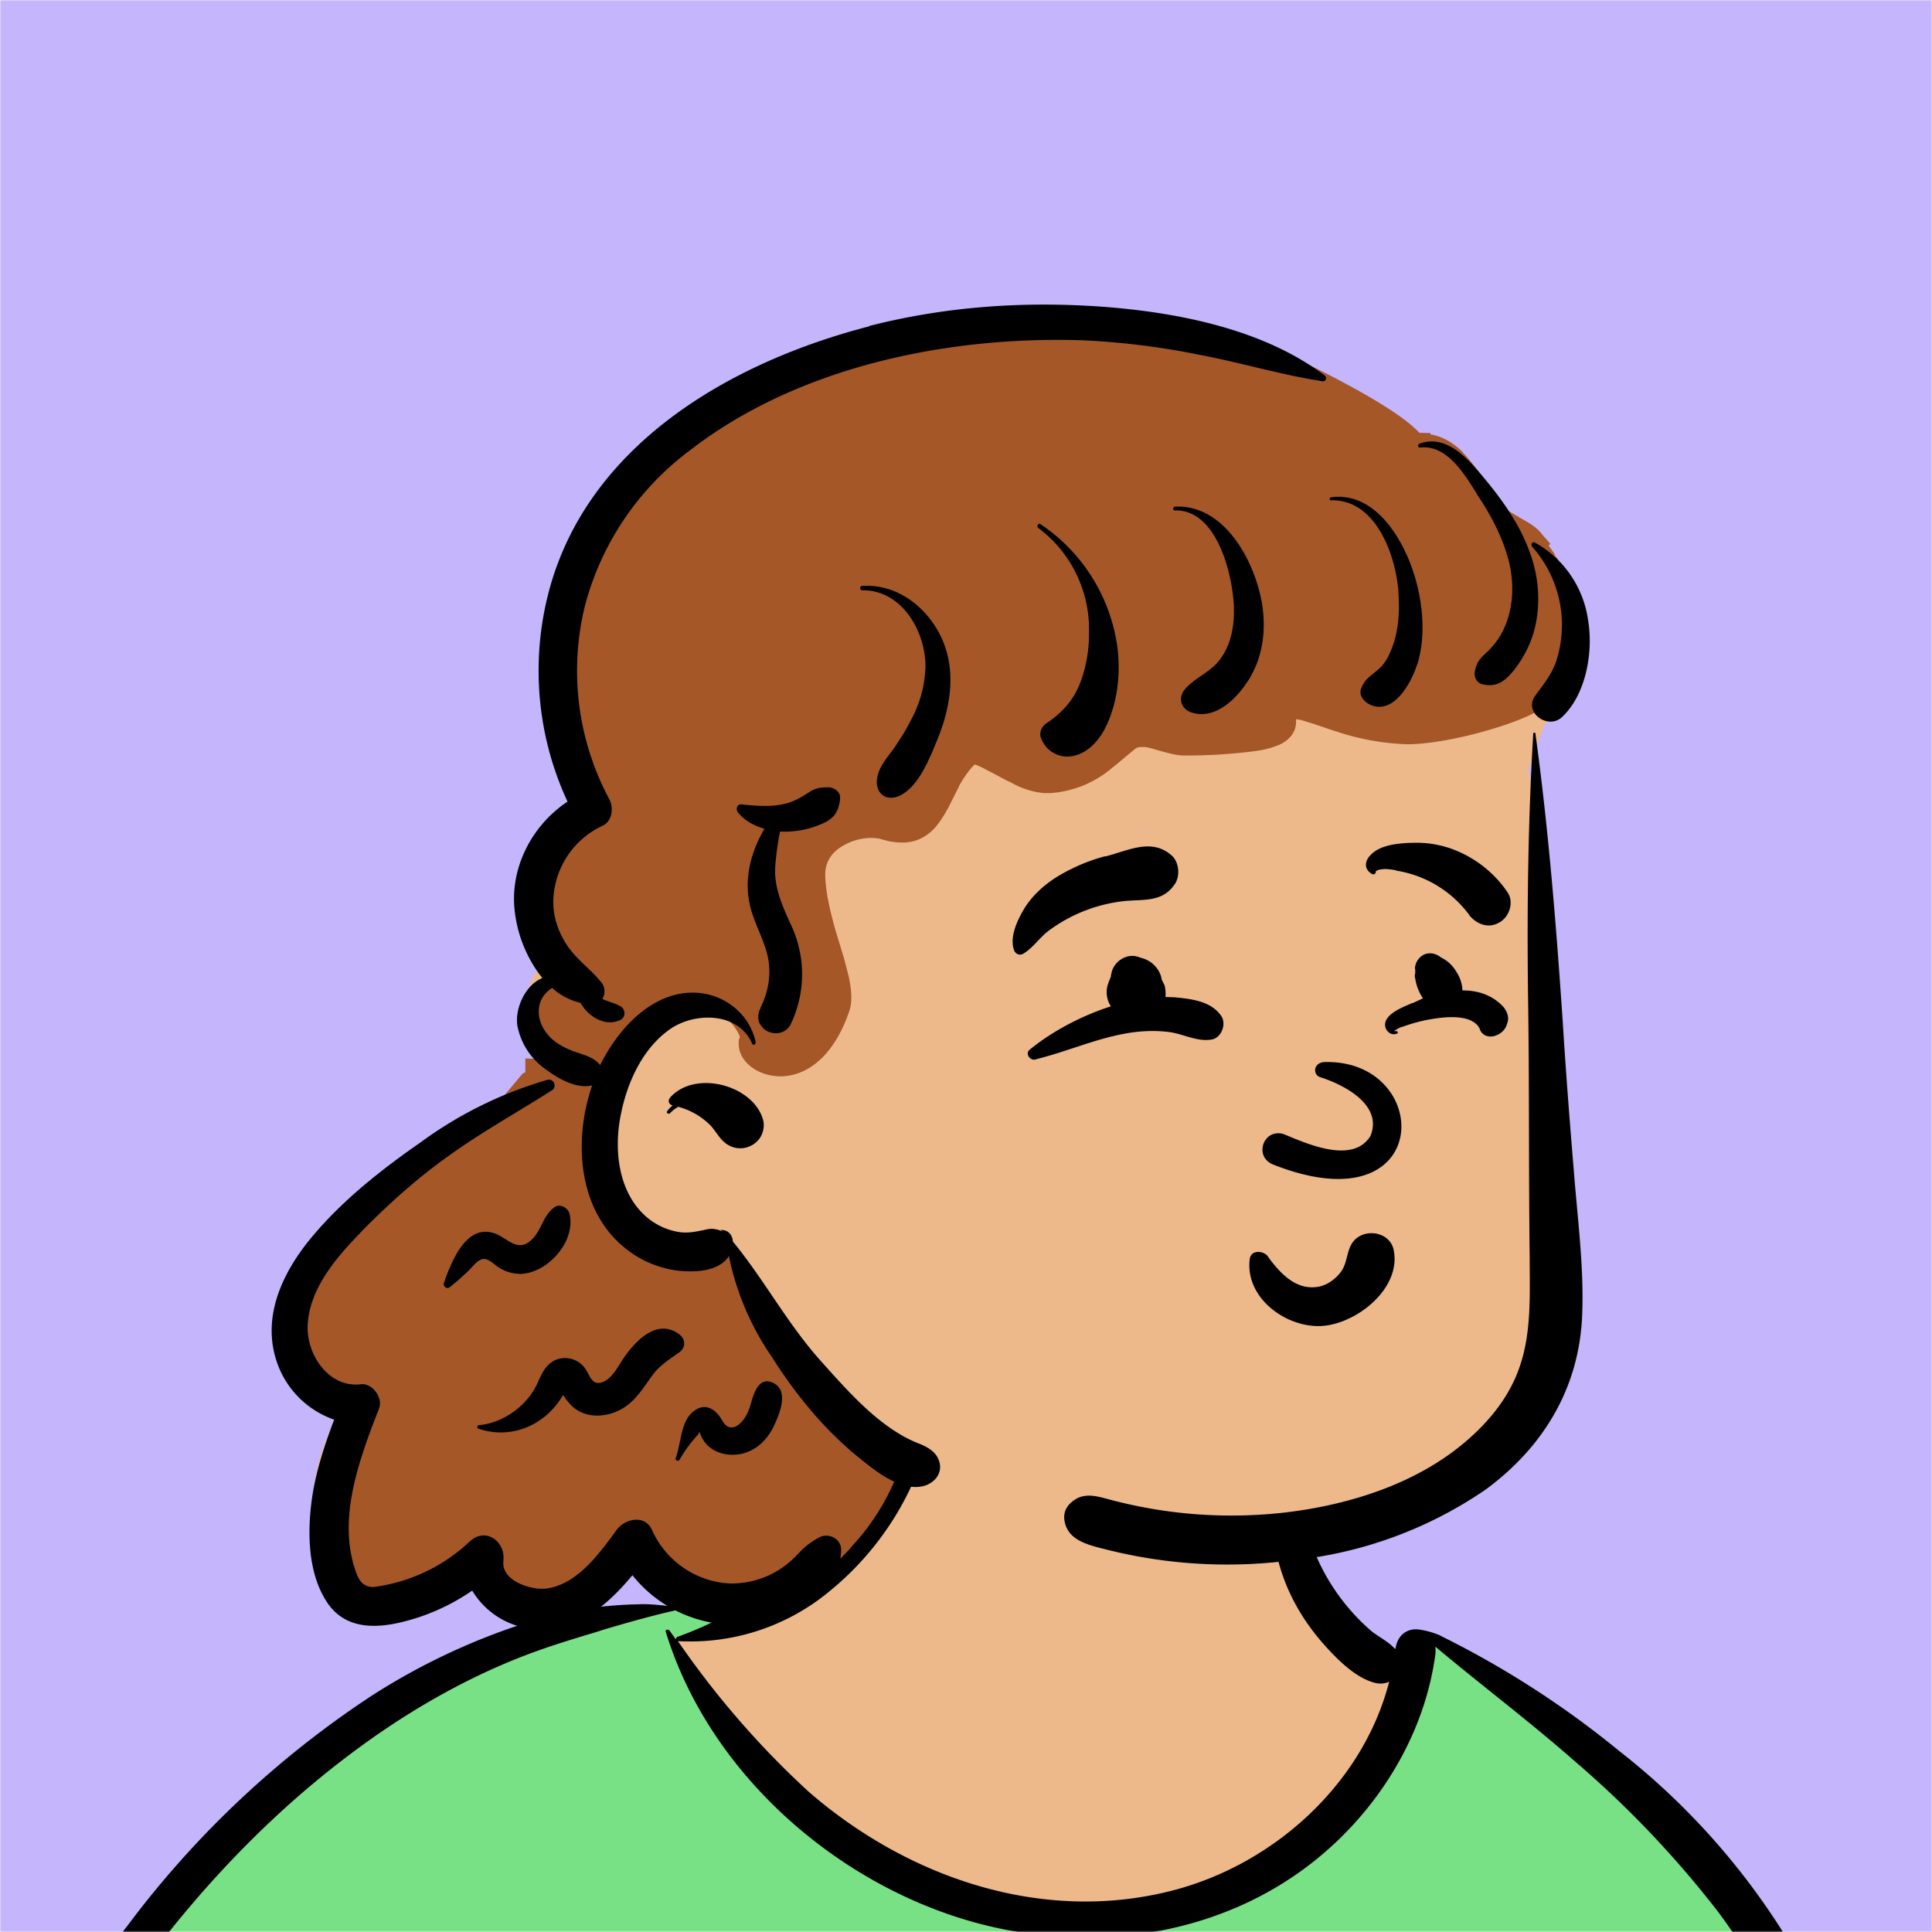 <svg xmlns="http://www.w3.org/2000/svg" viewBox="0 0 704 704" fill="none" shape-rendering="auto" width="512" height="512"><mask id="viewboxMask"><rect width="704" height="704" rx="0" ry="0" x="0" y="0" fill="#fff" /></mask><g mask="url(#viewboxMask)"><rect fill="#c4b5fd" width="704" height="704" x="0" y="0" /><g fill-rule="evenodd" clip-rule="evenodd"><path d="M705.3 1074a2351.1 2351.1 0 0 1-15.6-101c-1-7.7-2.5-16.4 2.7-22 7.3-8 14-14.8 14.8-26.2.8-10.7-2.8-22.4-5-32.8a809.4 809.4 0 0 0-17.3-64.7c-6.6-21.7-13.9-43.2-21.3-64.6-6.9-20-13.5-40.3-22.5-59.5-17-36.5-46-63.5-81.6-81.6-9-4.5-27-20.5-36.3-24-8.5-3.4-8.5 6.3-16.9 2.6-6.7-2.9-13-6.7-16.7-13.2-4-7-14.3-16.9-15.9-25-3.3-17.4.3-32.2-12-45.3a90 90 0 0 0-41.1-23.8c-33.7-9.3-78.5-2.8-98.8 28.5-9.7 14.9-13 33-26.2 45.1-11.4 10.7-8.8 18-23.6 23.4-.9.3-23.6-4.5-24.4-4.2-16.2-3.5-31.7 6.2-46.5 11.8a325.4 325.4 0 0 0-63 32.3 399.2 399.2 0 0 0-102.3 98.5 482.5 482.5 0 0 0-76.4 161c-1.7 6.4-3.5 13-1.5 19.4 1.7 5.3 5.4 9.2 9.8 12.4 6 4.3 18 7 17.7 15.7-.1 6.6-2.4 13.5-3.5 20-1.3 7.7-2.3 15.5-3.4 23.2-4.8 35.4-8.6 71-10.3 106.6a920 920 0 0 0-.5 106c.1 2.3.8 4.5 2 6.2-1 .4-1.2 2.4.1 2.7l2.7.5a12 12 0 0 0 7 2.4l5.5.2c19.3 4 38.6 7.9 58.1 10.8 23.8 3.5 47.6 6.3 71.5 8.7 49.2 4.8 98 3.2 147.1.6a1877 1877 0 0 1 147.4-2c49.2 1.4 98.4 3.5 147.6 4.4 55 1 110-.5 164.8-5 7.5-.5 12.2-6.5 10.7-14-8.9-44.7-19-89.1-27-134Z" fill="#edb98a"/><path d="m201 597.5 1.2-.4c14.5-5.7 29.6-14.8 45.4-11.4.5-.2 10.8 1.9 17.9 3.2l-6.7 7L247 598c40.7 67.1 88.8 100.7 144.3 100.7 55.5 0 97.7-33.6 126.4-100.7l4-1c.4 0 1 .2 1.5.4 9.3 3.6 27.4 19.6 36.3 24.1 35.6 18 64.5 45 81.6 81.6 8.7 18.6 15.2 38 21.8 57.5l.7 2c7.4 21.4 14.7 43 21.3 64.6 6.3 20.4 12 41 16.6 61.8l.7 2.9c2.2 10.4 5.8 22 5 32.8a29 29 0 0 1-3 10.7l-80.4 29 38.4 261.3c-35.1 1.5-70.3 2-105.5 1.3-49.2-.9-98.4-3-147.6-4.3-47.7-1.2-95.3-.7-143 1.7l-12 .6a946.3 946.3 0 0 1-139.5-1l-3.1-.3v-38.3l16.3-212.9-83-15.6-81.3-39.5a21.7 21.7 0 0 1-5.6-8.8c-1.9-6-.5-12 1-18l.5-1.3a492.8 492.8 0 0 1 76.4-161A399.3 399.3 0 0 1 138 629.7c19.8-13 40.9-23.9 63-32.3Z" fill="#78e185"/><path d="M232.2 584.6c5.1-.3 10.3.6 15.4 1 .4.1.6.8 0 .9-9 1.9-18 4.5-26.9 7.1l-3.8 1.2c-10 3-19.8 6-29.6 10-19.4 7.9-37.8 18.5-54.8 30.8C67.2 682.8 20 754.3-9.9 828.3a526 526 0 0 0-24.3 77c-.4 1.6-2 5.4-1 7 .7 1.3 3.6 2.1 5 2.9l4.5 2.3 25.2 12.9 2.3 1.1c38 18.6 78.4 34.4 121 35.5l.4-3.7a342 342 0 0 1 9.9-60c.3-1 1.6-.6 1.7.3 3 23.1 2 46.4 1 69.7-1.8 41-4.3 82.2-6.5 123.3-1.2 20.6-2.6 41-3.9 61.7-1.3 20.5-1.7 41.6-4.7 62-.6 4.6-6 7-10 6.6-4.4-.5-7.9-4.5-8-9 0-11.9 1.5-24 2.4-35.8l2.5-33.8c3.1-41.1 6.8-82.2 10.2-123.3a4771 4771 0 0 1 3.8-43.7C76.4 979.8 34.2 963-6.1 943.5c-.6 13.2-2 26.5-3.4 39.6-3.8 36.8-7.1 73.6-9.6 110.5a2254.2 2254.2 0 0 0-4.2 92.7l-.2 7c0 4.4-.5 8.5-4.3 11.7-3.7 3.3-8.9 3.5-12.6 0-5-4.6-4.2-10.9-4-17.1a1675.6 1675.6 0 0 1 1.8-47.2 1321 1321 0 0 1 10.5-109.5l2-14c3.5-26 7.5-52.7 15.5-77.9-3.1-1.5-6.2-3-9.3-4.7-5.5-2.7-11.2-5.4-16.6-8.4-4.2-2.5-7.9-5.8-9-10.8-1.4-5.5.6-11.5 2-16.9v-.4a502 502 0 0 1 26.6-80 523.2 523.2 0 0 1 67.8-117 353.8 353.8 0 0 1 88.7-83.3 239 239 0 0 1 53.8-25.7 142.6 142.6 0 0 1 42.8-7.5Zm90.1-66c6-6.5 18.1.2 15.2 8.8a108.2 108.2 0 0 1-34.7 52A79.4 79.4 0 0 1 247 598l1.7 2.4a321.1 321.1 0 0 0 46.1 52.6c36 31.2 84.8 48 132 36 37.1-9.4 69.8-38.8 79.4-76.2-1.3.6-3 .9-4.8.5-7.7-1.7-15.3-9.8-20.3-15.6-5.3-6.3-9.5-13-12.6-20.7-5.6-14-7.4-32.1.3-45.7 1-1.7 3-.7 3.3 1l.3 2.5c1.5 12.7 3.3 25 9.3 36.6a76 76 0 0 0 18.2 23.1c2.6 2 5.8 3.6 8.1 6l.5.4c.6-5 4.1-7.3 7.6-7.2 3.3.2 7.3 1.6 8.8 2.3l.1.1a341 341 0 0 1 65.1 42 259 259 0 0 1 88.4 129c7.5 25.3 11.8 51.4 16.3 77.4l2.8 16c4.2 23.9 8.9 48.4 18.4 70.7 2.5 5.7.6 11.1-5.5 13.4A1493 1493 0 0 1 688 953c3.7 16 6 32.5 8.7 48.5 6 34.1 13.2 68 19.4 102 3.2 17.5 6.1 35 9.3 52.3l4.7 25.2 2.4 13.6.1.7c.5 2.4 1 4.9.4 7.3-.8 2.7-2.9 4.6-4.8 6.6-1.6 1.6-3.8 1.6-5.7.7l-.7-.3c-3.4-1.6-6-3.2-7.3-7-.7-2.5-1-5.2-1.5-7.7a3535.6 3535.6 0 0 1-7.8-43.6l-1.6-9.1c-5.2-31.4-10.2-62.9-12.8-94.5-1-14-2.3-28.1-3.5-42.2l-.9-10.5c-1.1-13.3-2.5-27-2.7-40.5l-4.5 1.6L657 964c-5.5 2-12.5 6-18.4 5.2-2.9-.3-5-1.2-6.8-2.9 2 28.8 4.8 57.4 8.5 86a1965.7 1965.7 0 0 0 22 135c.6 3.2 1.4 6.4 1.9 9.6.5 3.7-.5 5.9-2.5 9-1.7 2.4-5 3.7-7.8 2-3.6-2.3-5.5-4.3-6.5-8.4-1-3.7-1.6-7.6-2.3-11.4a1654.2 1654.2 0 0 1-11.4-65.2c-7.8-52-12.7-104.4-15.2-156.8a1388 1388 0 0 1-1.4-77.8c0-13.3.5-26.6 1.4-39.9 1-13.4 3-26.5 4.8-39.8 0-.5.7-.5.7 0 .8 14.9 2.1 29.8 2.8 44.7.6 14.3.9 28.5 1.4 42.8.6 18.7 1.5 37.5 2.7 56.2a9.6 9.6 0 0 1 8.5-3.1c4.7-1 9.7-3.4 14.1-5l16.8-5.5 26.4-8.7a679 679 0 0 1-18-80.8l-2-12.3c-4-24.2-8.5-48.5-15.8-72a229.8 229.8 0 0 0-34.8-68.2 370.2 370.2 0 0 0-52.7-55.3C557 627 539.7 614 523 600c.1.9.2 2 0 3-3.5 25.9-17 50-35.8 67.9-37.7 36-93.6 43.4-142 26.5-46.7-16.3-88-55-102.6-102.8-.3-.8.8-1 1.3-.5l2.4 3.3c0-.4.2-.9.7-1a129 129 0 0 0 46.6-29.2 100.2 100.2 0 0 0 21.3-33.3l.4-1c1.7-5 3.2-10.2 7-14.2Z" fill="#000"/></g><g transform="matrix(.998 0 0 1 156 62)"><g fill-rule="evenodd" clip-rule="evenodd"><path d="M407.9 144.5c-2.3-5.6-6.2-12.7-12.7-13-5.1-15.5-17.8-31.3-35.3-30.9-51.6-52.7-116.5-50.2-184.3-39-35.8 6.6-72.1 19.6-98.8 45.2-32 30.2-44.5 83-19.4 121.1-21.7 11.6-22 39.1-12.8 59-11.2 7.7-11.8 26.4.7 32.2-.7 2.8-.2 5.6 1 8-6.1 5.2-14.2 9-21 12.3a9.9 9.9 0 0 0-5.3 6.5c-22 14.4-76.6 49.6-76 77.6-.3 14.6 10.5 24.2 23.7 28-7.8 15.7-13.8 34-6.3 50.9 2 5 17.6 20 18.4 20.3 1.4 1.2 23.6-9 34.5-14.2 2 13.6 16.7 20.8 29.3 16.1 12-3.6 19.2-13.7 26.8-22.9 10 21.8 39.4 22 58.4 12.7 17-8 30-22.4 37.3-39.8a205 205 0 0 0 125 16.8c2.6 4.7 8.5 7.9 13.8 6 22.2-6.6 46.7-7 65.5-22.3 39.2-28 42.5-80 39.8-124.1-2.5-44-.3-88.5-8.4-132 3.5-13 9.3-24.3 14.7-36.3 5.8-12.7 5.6-31.5-8.6-38.2Z" fill="#edb98a"/><path d="M230 57h1.5a277.3 277.3 0 0 1 50.2 5.2l2.4.5 12.8 2.8 11 2.6a342 342 0 0 0 13.5 3h.5s29.2 14 38.7 23.3l1 .9.3.4 4.1.1v.5c4.2.7 7.9 2.8 11.3 6l.4.4.3.4a59 59 0 0 1 7.7 10.2l.7 1 1.2 2 1 1.5 1.8 3 .6.9.4.7 10.6 6.2c1.5.9 2.9 2 4.2 3.4l.3.4.3.4 3 3.4-.7.6.3.4.5.7.5.7.5.7.2.3.3.7.2.3v.3l.5.2.7 1.3a48.7 48.7 0 0 1 3.8 38.2c-1.1 3.4-2.6 6-5.2 9.7l-2.1 2.8-.4.6-.5.7-.3.3c-3.3 4.9-32 14-49.5 14.5h-1.2a91 91 0 0 1-25.3-4.5l-1.6-.5-8-2.7-.7-.2-.7-.2c-1.8-.6-3-.9-4-1h-.2V201c0 3.7-2.2 6.4-5.7 8.2a31.4 31.4 0 0 1-8.7 2.4l-.6.1a195.6 195.6 0 0 1-26.1 1.6c-2.6-.1-4.5-.6-8.2-1.6l-1.8-.5-1-.3c-1.7-.5-2.7-.7-3.6-.7h-.5c-1.2 0-2 .2-2.7.8l-.5.4-5.4 4.5-1.8 1.5-.2.1a38.7 38.7 0 0 1-23 9.5H224.8a30 30 0 0 1-12.2-4l-1-.4-.7-.4-1.2-.6-3.7-2-2-1a26.4 26.4 0 0 0-4.3-2h-.2c-2 2-3.7 4.4-5.6 7.7l-.2.6-.4.7-2.6 5.2-.5 1c-2 3.7-3.5 6-5.5 8.2-2.9 3-6.4 4.8-10.7 5h-.9c-2 0-4.2-.2-6.5-.9l-.6-.1-.5-.2c-3.5-1-9-.4-13.3 2-4.7 2.4-7.3 6.2-7.2 11.1 0 2.5.4 5 .8 7.9l.2.8c.6 3.4 1.5 7 2.8 11.6l3 9.8.3 1.1.3 1.2 1.2 4.6c1.1 5.3 1.3 9.4.1 12.8-5.2 15-14.2 23.1-24.5 23.5h-.8c-8-.1-15.1-5.3-15-12 0-.7 0-1.3.3-2l.1-.2v-.3c-2.4-5.8-8-10-14.7-10.9h-.7l-1.1-.1h-.7c-8.9 0-17.6 5.8-24.4 15.4-1.5 2-2.8 4.2-4 6.5l-.4.8-1.9 4-1.3 3.7c-7 20.8-3.5 42.5 10.4 53.7l.4.4a33 33 0 0 0 19.3 7h1.1c2 0 4-.2 5.7-.7 1.5-.4 2.5-.9 3.2-1.5l.4-.4.1-.1 9.5 1.3a90 90 0 0 0 13.9 33l.4.8.9 1.3.8 1.3c9 13.7 18.9 25.2 29.8 34l.7.7 1 .8 1 .7c1.8 1.4 3.3 2.5 4.9 3.5l.3.3 3.6 2.2-1.6 4a83.9 83.9 0 0 1-16 24.4l-.5.7-4.6 4.7-3.6-4.5h-.4a22.4 22.4 0 0 0-6.2 4.7l-.3.3-.4.3-.5.5a37.5 37.5 0 0 1-26 11.6h-1.9A38 38 0 0 1 77 497.6c-.2-.5-.4-.7-.8-.8H76c-1 0-2.3.7-3 1.5l-.1.1-2.4 3.2-.9 1.2c-8.4 11-15.3 17.1-24.6 19l-2.3.2h-.8c-4 0-8.6-1.1-12.2-3.2-4.8-2.6-7.7-6.8-7.3-12v-.8c.4-2.7-1.8-4.2-3.5-2.9l-.1.1-.1.1A68 68 0 0 1-4.8 518l-.7.2-1.2.4a42.6 42.6 0 0 1-13.2 2.8c-3.5 0-6.4-1.2-8.4-3.6a16.2 16.2 0 0 1-3.1-6l-.2-.4-.3-1-.2-.7a61 61 0 0 1-.6-28.4c1.5-7.7 3.8-15.2 7.7-25.6l.8-2 1.5-4.1c.2-.4-.8-1.9-1.3-2H-26.7c-12.7 0-22.4-12.5-22.3-25.6 0-12.4 6.3-23 18.1-35.6l1-1 1.2-1.2 1-1.2A248 248 0 0 1 5 355l1-.7 1-.7c3.7-2.7 7.4-5 12.5-8.2l3-1.9 12-14.3 1-.5v-5l11.8.3c-3-1.5-5.5-3.4-7.5-5.7-6.6-7.9-5.7-18.8 2.3-24.2l.3-.1 3.4-2.1 2.8 2.4c2.4 2.1 5 3.5 7.6 4.2h.5l2 .5.5.7.2-.4v-.1l-.4-.4-.2-.4-4-4-1.3-1.2-1-1a34.6 34.6 0 0 1-11.8-25.4 36 36 0 0 1 20.9-32.4c.4-.2.7-1.7.2-2.6a103.9 103.9 0 0 1-9.4-74 108.2 108.2 0 0 1 40.1-59.4c35-27 83.3-40.8 134.6-41.3h3Z" fill="#a55728"/><path d="M43.6 331.5c2.3-.6 3.6 2.5 1.6 3.8-12.4 7.9-25.3 15-37.3 23.6-11.5 8.1-22 17.5-31.9 27.5l-1 1.1c-9 9.2-18.8 20.8-19 34.3 0 10.5 8.1 22 19.4 20.6 4.3-.5 8.2 5 6.7 8.8l-1.6 4.1c-6.3 16.6-12.7 35.4-7.7 52.9l.2.6c1.2 4 2.5 7.5 7 7.5a62.8 62.8 0 0 0 35.2-16.6c5.8-5.4 13 0 12.3 6.8v.2c-1 7.6 11 11.2 16.6 10 10.9-2 18.7-13 24.8-21.3 3-4 10.2-5.6 12.8 0a33 33 0 0 0 28.4 19.6 32.6 32.6 0 0 0 24.2-10l.5-.5c2.7-2.9 4.6-4.4 8-6.3 3.5-1.8 8 .5 8 4.5-.1 5.3-1.7 8.7-5.3 12.5a48 48 0 0 1-35.4 14.8 48 48 0 0 1-35.5-18c-8.7 10.4-19.5 20-33.5 19.7a29.1 29.1 0 0 1-25-14.1A77.2 77.2 0 0 1-5.6 528l-.7.2c-11 3.2-23.6 4.4-30.7-6.5-6.7-10.2-7.1-24.4-5.6-36.2 1.3-10.4 4.6-20.4 8.3-30.2A33.7 33.7 0 0 1-56 431.7c-4.2-16.1 4-31.8 14.2-43.7 11-13 25-24 39-33.7a148 148 0 0 1 46.3-22.8Zm359.9-126.1c0-.5.7-.6.8-.1 4.8 35 7.6 70 10 105.4 1.1 17.8 2.5 35.7 4 53.6 1.3 17.1 3.7 34.7 3.1 52-.8 26.9-13.9 48.8-35.3 64.5a151.7 151.7 0 0 1-71.1 25.8 180.6 180.6 0 0 1-66.3-3.7l-3.2-.8c-5.8-1.5-12.4-3.5-13.2-10.4-.4-3.3 1.4-5.8 4.3-7.5 3.7-2.2 8-.9 11.8.1a172.4 172.4 0 0 0 63 5c24-2.6 49.5-10.4 68-26.5 8.1-7 15.1-15.6 18.8-25.8 4.8-13 4-27.3 4-41-.4-31.7-.1-63.5-.6-95.3-.4-31.9 0-63.5 1.9-95.3ZM161 56.8c28.2-7.2 56.8-9.1 85.7-7 27.3 2.1 58.4 8.2 80.6 25 1.1.8.5 2.4-.9 2.1-14.9-2.3-29.4-6.7-44.2-9.5A278.2 278.2 0 0 0 239 62c-49.1-1.6-103.8 9.5-143.4 40.1A103.4 103.4 0 0 0 57.2 159a98.9 98.9 0 0 0 9 70.3c1.6 3.1 1 8-2.5 9.6a31 31 0 0 0-18 27.8c0 5.7 2 11.3 5.2 16 3.4 5 8.5 8.5 12.3 13.2a5.2 5.2 0 0 1 .4 6.1c2.2 1 4.5 1.5 6.7 2.7 1.8 1 1.9 4 0 4.9-4.8 2.4-10-.2-13.2-4l-1.5-2.2a23 23 0 0 1-10.3-5.4c-5.8 3.5-6.6 11.1-1.6 17 2.5 3 6 4.8 9.7 6.2l.4.1c3.6 1.3 6.8 2 9 4.8 1.6-3.1 3.3-6.1 5.3-8.8 7-9.9 17.8-18.6 30.7-17.5 10 .9 18.7 8 20.8 18 .2.7-1 1.3-1.3.5-4.8-11.2-20-11.6-29.2-5.8-10.7 7-16.5 20-18.8 32-2.4 12-1 26.5 7.9 35.5a24 24 0 0 0 13.8 7c2.5.3 4.8 0 7.2-.5l1.6-.3c1.1-.3 2.2-.5 3.4-.4l1.7.3 1 .4c.9.4.8.3-.2-.3 3-.2 4.5 2 4.6 4.4.1 0 .2 0 .3.2 11.2 13.7 19.6 29.5 31.5 42.8l3.5 3.9c9 10 19.2 20.8 31.3 26l1.5.6c3.5 1.4 7 3.5 7.5 7.8.4 3.8-2.6 6.7-6 7.6-8 2-17-5-22.8-9.7-12.5-9.9-23-22.5-31.6-35.8l-.9-1.4a100 100 0 0 1-15.8-37l-.4.7a9 9 0 0 1-1.5 1.6c-1.5 1.2-3.2 2-5 2.5-3.5 1-7.3 1-10.9.7a38 38 0 0 1-19.7-8c-17.4-13.6-19.5-39-12.4-59.6-5.8 1.4-12.4-2.5-16.9-5.8a25.2 25.2 0 0 1-10.4-15.9c-1-6.4 3-15 9.1-17.4a48.1 48.1 0 0 1-10.3-27c-.7-15 7.3-29.2 19.5-37.3a113.1 113.1 0 0 1-6-79.5c15.4-52 66.9-81 116.2-93.7Zm-43.8 394.6.2-.4c1.2-4 2.8-12 8.8-9 5.7 3 2 11.5 0 15.7-2.4 5-6.5 9-12 10.1-4.6.9-9.6-.2-12.7-3.7a11.9 11.9 0 0 1-2.4-4.4l-.5 1a51 51 0 0 0-6.8 9.2c-.4.8-1.8.2-1.4-.6 2-5.2 1.7-13.3 6.5-17 4.2-3.4 8.1-.8 10.3 3l.2.3c3.2 5.9 8.4.3 9.8-4.2Zm-45.6-18.8.4-.6c4.5-6.2 12-13.5 19.7-7.8 2.4 1.8 2.4 4.8 0 6.6l-1 .7c-3.3 2.3-6.6 4.5-9 7.9-2.7 3.7-5 7.5-8.6 10.4-6.3 5-16.4 6-21.8-.8l-.6-.7c-.4-.5-1-1.2-1.4-2l-.3.5v.1l-.2.2c-2.2 3.5-5 6.5-8.6 8.8a25 25 0 0 1-21.8 2.7c-.7-.2-.5-1.2.2-1.3 9-.8 17.7-7.2 21.4-15.4l.4-1c1.5-3.2 3.1-6.3 6.8-7.6a9 9 0 0 1 9.7 2.8c2 2.2 2.5 6.7 6.2 5.7 4-1 6.3-6.1 8.5-9.2ZM46 378c2-1.6 5 0 5.6 2.2 2.5 10-7.8 21.6-17.7 22-2.5 0-5-.6-7.2-1.8-1.8-.9-3.8-3.2-5.8-3.6-2.4-.5-4.6 2.8-6.4 4.5-2.2 2-4.3 4-6.7 5.8-1 .8-2.5-.5-2-1.6l.7-2.1c3-7.8 8.1-19.2 17.7-16 4.7 1.6 8.2 7 13.2 2.7 4-3.4 4.3-8.9 8.6-12.1Zm42.3-40c9-10.2 30-4.8 33.9 7.7.9 2.8 0 6.3-2.2 8.3a8.7 8.7 0 0 1-10.3 1.3c-3-1.7-4.2-4.5-6.4-7a26.2 26.2 0 0 0-12-7c-1.1.7-2.1 1.4-3 2.4-.6.4-1.5-.2-1-.8.5-.7 1.2-1.5 2-2.1l-.3-.1c-1.2-.4-1.5-1.8-.7-2.6Zm58-113.1c2 0 4.4 1.8 4.1 4v.6c-.6 4.2-2 6.6-6.2 8.5a33.6 33.6 0 0 1-15.7 3l-.4 1.9c-.6 3.8-1.2 7.7-1.4 11.6-.2 7.2 2.5 13.2 5.4 19.7a42 42 0 0 1 .2 37.2 6 6 0 0 1-5.5 3.1c-2.6-.2-3.9-1-5.4-3-1.3-1.8-1-4.4 0-6.2v-.2c3-6 4-12.6 2.5-19.1-1.5-6.1-4.8-11.6-6.3-17.7-2.4-10 .2-19.8 5.2-28.3-3.8-1.1-7.3-3-9.7-6-.8-1-.4-3 1.2-2.9l1.8.2c5 .4 9.7.8 14.9-.6 2.6-.7 4.9-2 7.1-3.4l.5-.3c2.8-1.9 4.4-2.1 7.7-2.1Zm12.2-73.4c12.7-.8 23.6 7.6 28.9 18.8 5.7 12.2 3.3 26-1.8 38l-1.4 3.4c-2.5 5.7-5.8 12.6-11 15.7-5.8 3.5-10.8-.5-9-7 1-3.8 3.7-6.7 6-9.9 2-3 4-6 5.6-9.2a43.6 43.6 0 0 0 5.8-20.4c0-13-8.7-28-23.1-27.8-1 0-1-1.6 0-1.6Zm64.3-21.1c-.8-.6 0-2 .8-1.4a64.5 64.5 0 0 1 28 44.3c1.3 9.6.3 19.9-3.8 28.8-2.3 5-6.3 10-12 11.3a10.2 10.2 0 0 1-12.1-6.7c-.6-2 .4-4 2-5.1 5.3-3.5 9.5-7.9 12-13.8a49.8 49.8 0 0 0 3.6-19.2 46 46 0 0 0-18.5-38.2Zm180.3 6.7c-.7-.8.2-1.9 1-1.4a38.4 38.4 0 0 1 19.4 28.1c2 11.5-.6 27.2-9.5 35.5-5 4.7-14-1.5-9.9-7.6 3-4.2 6.1-7.8 7.8-12.8a42.8 42.8 0 0 0-8.9-41.8Zm-130.4-14.5c18.2-.8 29.2 20 31.8 35.5 1.5 9.6.3 19.4-5 27.8l-.3.4c-4.3 6.7-12.3 14.3-20.8 11.2-3.6-1.4-4.6-5.2-2.2-8.2 3.8-4.5 9.5-6.3 13-11.1 4-5.4 5.2-12.2 5-18.7v-.7c-.6-12.1-6.4-35.2-21.5-34.8-.9 0-.9-1.3 0-1.4Zm57-3.4c17.6-2.3 28.3 18.5 31.6 32.8 2.1 8.9 2.6 18.9 0 27.7l-.3.7c-2.1 6.6-8.5 18-16.8 14.5-2.3-1-4.6-3.4-3.5-6.1 1.4-3.5 3.4-4.4 6-6.7 2.1-1.7 3.6-4.1 4.6-6.5 2.9-6.5 3.5-14 3-21v-.8c-1-13.6-8.3-33.9-24.6-33.5-.8 0-.7-1 0-1.1Zm32.2-19.5c9.9-3.7 17.9 5.6 23.5 12.3 7 8.4 13.5 17.5 17.1 28 3.3 9.2 3.8 19.6 1 29-1.5 4.7-3.8 9-6.8 12.9l-.4.5c-3.2 3.9-6.3 6.2-11.5 4.9-2.1-.6-3-2.7-2.6-4.7.7-4.3 3-5.4 5.8-8.4a27 27 0 0 0 5.7-9.3c2.6-7 2.7-14.7 1-22-2-8-5.8-15.6-10.3-22.6l-1-1.5c-4.6-7.5-11.3-19-21.3-17.7-.8 0-.8-1.1-.2-1.4Z" fill="#000"/></g></g><g transform="translate(315 248)"><path fill-rule="evenodd" clip-rule="evenodd" d="M177.5 205.3c3.5-6 13.7-5 15.3 2 3.1 14.3-14 27.6-26.9 27.9-12.9.3-27.3-10.6-25.5-24.5.5-3.4 5-3 6.6-.9l.6.9c4.3 5.7 9.9 11.5 17.7 10.2 3.3-.6 6.2-2.7 8.2-5.3 2.4-3.1 2.1-7 4-10.3ZM95.6 100.6c1.8-.5 3.5-.3 5 .4a10 10 0 0 1 7.7 7.6l.1.4-.4-1c.2 1 1 2.1 1.4 3.2.3 1.2.4 2.7.3 4.1l3.3.1 1 .1c6 .6 12.5 1.6 16 6.7 2 2.9.1 8-3.5 8.6-5.6.9-10.4-2.2-16-2.8-5.2-.6-10.7-.3-15.9.7-10.7 2-20.5 6.3-31 9l-1.4.4c-1.8.4-3.8-2.1-2-3.6 8.3-6.8 19-12.4 29.6-15.8a9.4 9.4 0 0 1-1-8.3l.6-1.6.4-1c0-.6.2-1 .3-1.6v-.1a8.2 8.2 0 0 1 5.5-5.5Zm106.7.4c2.2-2.3 5.5-2 7.8-.1l.4.2a13 13 0 0 1 5.3 5.2 13 13 0 0 1 2.1 6.6c5.6 0 10.9 1.6 15 6.1 1.2 1.5 2.1 3.7 1.4 5.6l-.4 1.2c-1.4 3.7-7.5 5.8-9.6 1.5v-.2c-2.3-5.2-10.8-4.7-15.3-4.1a58.3 58.3 0 0 0-12.5 3l-1 .3c-.6.2-3.6 1.8-1.8 1.4.5 0 1 .7.4.9-2.2 1-4.5-1-4.4-3.4.3-4 6.8-6.3 9.9-7.7h.2l3.7-1.7a18 18 0 0 1-2.8-7.2c-.2-.7-.2-1.3 0-2v-1.4l-.1-.2c0-1.5.7-3 1.7-4Zm-36.6 43.4c8.8 2.7 23.3 10.1 18.7 21.5-6.4 10.5-23.3 2.8-31.5-.6-7.4-2.4-11.2 8-4.1 11 59 23.4 58.7-38.2 19-37.3-4.3.1-4.4 4.5-2 5.4Zm-78-80.3 1.5-.4c7.8-2.2 15.8-6.1 22.7 0 2.7 2.3 3.2 7.3 1.3 10.3-4.4 6.7-11 5.7-18.1 6.3a56.3 56.3 0 0 0-27.5 10.5c-3.6 2.5-6 6.5-9.7 8.7-1.4.9-3 0-3.4-1.3-1.7-4.8 1.2-10.8 3.6-14.9 3-5 7.5-9 12.4-12A66.8 66.8 0 0 1 87.7 64Zm113.5-5c13.1-.1 25.8 7.2 33.1 18 2.5 3.6.7 9-2.9 11-4 2.4-8.3.7-11-2.6l-.1-.2a41 41 0 0 0-26.2-16l-1-.3c-1.6-.2-3.4-.5-4.8-.2-.7 0-1.4.3-2 .7.2.6-.5 1.4-1.3 1-3.2-1.8-2.8-5-.1-7.4 3.8-3.6 11.3-4 16.3-4Z" fill="#000"/></g><g transform="translate(279 400)"></g><g transform="translate(179 343)"></g><g transform="translate(203 303)"></g></g></svg>